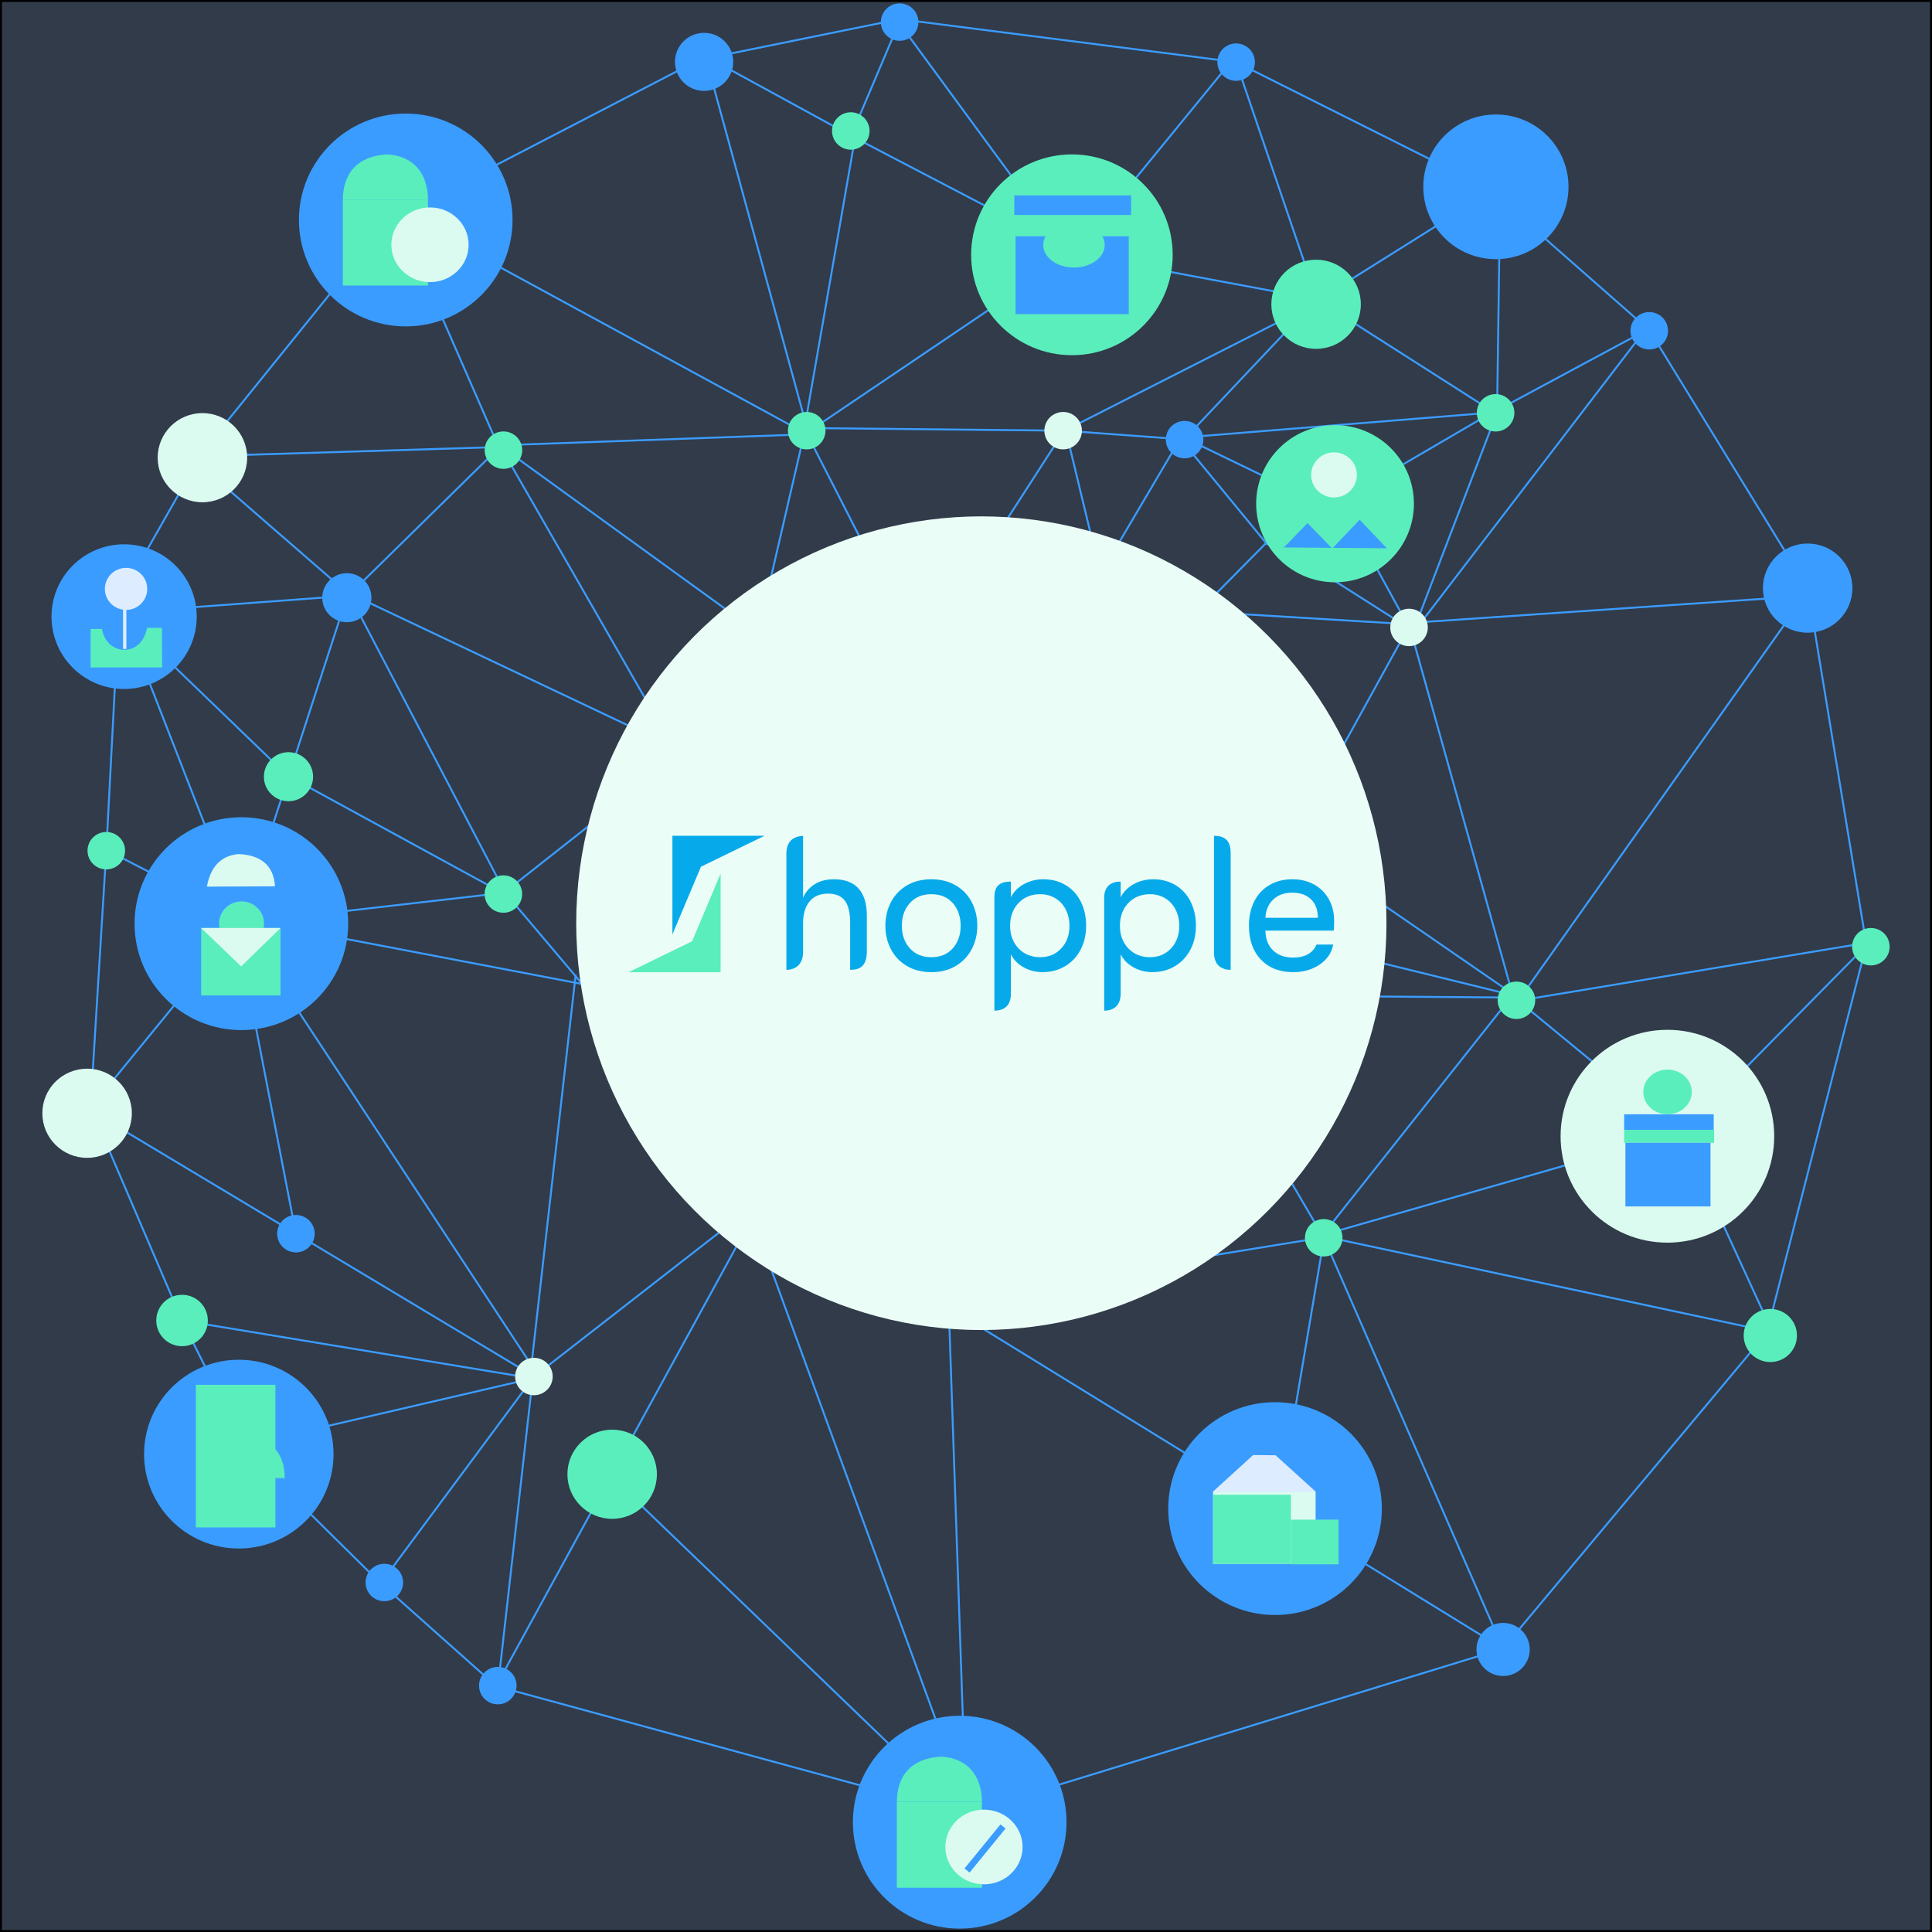<?xml version="1.0" encoding="UTF-8"?>
<!DOCTYPE svg PUBLIC "-//W3C//DTD SVG 1.1//EN" "http://www.w3.org/Graphics/SVG/1.1/DTD/svg11.dtd">
<!-- Creator: CorelDRAW 2018 (64-Bit Evaluation Version) -->
<svg xmlns="http://www.w3.org/2000/svg" xml:space="preserve" width="200.2mm" height="200.2mm" version="1.1" style="shape-rendering:geometricPrecision; text-rendering:geometricPrecision; image-rendering:optimizeQuality; fill-rule:evenodd; clip-rule:evenodd"
viewBox="0 0 10078.96 10078.96"
 xmlns:xlink="http://www.w3.org/1999/xlink">
 <rect x="0" y="0" width="10078.96" height="10078.96" fill="#808080" stroke="none"/>
 <defs>
  <style type="text/css">
   <![CDATA[
    .str2 {stroke:#3B9CFF;stroke-width:34.1;stroke-miterlimit:22.926}
    .str0 {stroke:black;stroke-width:10.07;stroke-miterlimit:22.926}
    .str1 {stroke:#3B9CFF;stroke-width:10.07;stroke-miterlimit:22.926}
    .fil1 {fill:none}
    .fil4 {fill:#5AEEBC}
    .fil9 {fill:#06AAEA}
    .fil2 {fill:#3B9CFF}
    .fil0 {fill:#313B4A}
    .fil5 {fill:#5AEEBC}
    .fil7 {fill:#ddedff}
    .fil3 {fill:#dcfbf0}
    .fil6 {fill:#ebfdf7}
    .fil8 {fill:#06AAEA;fill-rule:nonzero}
   ]]>
  </style>
 </defs>
 <g id="Layer_x0020_1">
  <rect class="fil0 str0" x="5.03" y="5.03" width="10068.89" height="10068.89"/>
  <polygon class="fil1 str1" points="3644.88,313.07 2030.9,1150.02 1062.95,2348.86 623.38,3121.44 554.55,4437.93 472.41,5774.41 949.71,6888.88 1213.9,7417.25 1595.75,7874.58 1977.6,8251.98 2588.11,8795.89 5030.16,9461.91 7840.75,8600.53 9217.18,6953.26 9736.68,4928.56 9430.3,3068.14 8604.43,1722.79 7760.81,981.29 6448.76,324.16 4692.69,99.93 "/>
  <polyline class="fil1 str1" points="2588.11,8795.89 3924.59,6351.61 4936.93,9122.23 5040.1,9458.86 4928.05,6191.78 4949.67,6821.94 7840.75,8600.53 6905.66,6457.35 6495.42,5756.63 "/>
  <line class="fil1 str1" x1="3325.18" y1="7834.59" x2="4635.01" y2= "9095.58" />
  <polyline class="fil1 str1" points="2600.62,8773.01 2779.05,7190.78 2015.35,8220.88 "/>
  <polyline class="fil1 str1" points="1631.28,7457.18 2779.05,7190.79 949.71,6888.88 "/>
  <line class="fil1 str1" x1="2732.44" y1="7148.59" x2="559" y2= "5845.42" />
  <line class="fil1 str1" x1="1489.21" y1="5172.75" x2="2772.4" y2= "7121.96" />
  <line class="fil1 str1" x1="1311.6" y1="5239.35" x2="1543.85" y2= "6435.92" />
  <line class="fil1 str1" x1="987.48" y1="5148.33" x2="543.47" y2= "5692.24" />
  <line class="fil1 str1" x1="3003.27" y1="5083.94" x2="2772.4" y2= "7121.96" />
  <line class="fil1 str1" x1="2821.24" y1="7154.13" x2="3833.58" y2= "6366.01" />
  <line class="fil1 str1" x1="1735.63" y1="4885.23" x2="3132.05" y2= "5151.64" />
  <line class="fil1 str1" x1="2656.95" y1="4683.21" x2="3080.98" y2= "5184.94" />
  <line class="fil1 str1" x1="3176.46" y1="4225.86" x2="2683.61" y2= "4614.37" />
  <line class="fil1 str1" x1="1731.2" y1="4760.9" x2="2599.24" y2= "4660.99" />
  <line class="fil1 str1" x1="1564.7" y1="4081.57" x2="2581.48" y2= "4636.59" />
  <line class="fil1 str1" x1="1839.99" y1="3135.84" x2="2599.25" y2= "4587.76" />
  <line class="fil1 str1" x1="1786.71" y1="3184.69" x2="1391.55" y2= "4401.28" />
  <line class="fil1 str1" x1="854.29" y1="3424.45" x2="1475.91" y2= "4023.86" />
  <line class="fil1 str1" x1="758.83" y1="3508.81" x2="1096.28" y2= "4374.63" />
  <line class="fil1 str1" x1="598.98" y1="4456.78" x2="840.97" y2= "4581.1" />
  <line class="fil1 str1" x1="958.63" y1="3171.37" x2="1766.73" y2= "3111.43" />
  <line class="fil1 str1" x1="1140.67" y1="2509.8" x2="1751.19" y2= "3040.39" />
  <line class="fil1 str1" x1="2585.93" y1="2352.18" x2="1835.55" y2= "3089.24" />
  <polyline class="fil1 str1" points="2286.23,1610.67 2601.47,2332.2 1231.7,2374.37 "/>
  <polyline class="fil1 str1" points="2663.63,2321.09 4211.01,2265.59 2488.25,1328.73 "/>
  <line class="fil1 str1" x1="2663.63" y1="2365.49" x2="3822.5" y2= "3204.67" />
  <line class="fil1 str1" x1="2648.09" y1="2394.35" x2="3418.45" y2= "3735.26" />
  <line class="fil1 str1" x1="1893.28" y1="3129.18" x2="3369.62" y2= "3828.5" />
  <line class="fil1 str1" x1="3713.73" y1="418.51" x2="4202.14" y2= "2203.44" />
  <line class="fil1 str1" x1="6215.26" y1="6567.18" x2="6892.81" y2= "6457.06" />
  <line class="fil1 str1" x1="6939.44" y1="6457.06" x2="9183.91" y2= "6936.59" />
  <line class="fil1 str1" x1="8979.67" y1="6368.26" x2="9228.43" y2= "6909.42" />
  <line class="fil1 str1" x1="6944.97" y1="6430.42" x2="8219.28" y2= "6064.11" />
  <line class="fil1 str1" x1="7866.29" y1="5222.72" x2="6920.54" y2= "6417.11" />
  <line class="fil1 str1" x1="7133.66" y1="5198.29" x2="7874.05" y2= "5203.85" />
  <line class="fil1 str1" x1="7171.39" y1="5015.14" x2="7864.06" y2= "5184.97" />
  <polyline class="fil1 str1" points="7365.64,3311.26 7889.59,5183.87 7190.27,4702.11 "/>
  <line class="fil1 str1" x1="9350.37" y1="3200.26" x2="7920.66" y2= "5220.51" />
  <line class="fil1 str1" x1="7299.04" y1="3253.54" x2="9314.85" y2= "3115.9" />
  <line class="fil1 str1" x1="7321.24" y1="3320.14" x2="6961.59" y2= "3972.84" />
  <line class="fil1 str1" x1="6344.42" y1="3195.82" x2="7299.04" y2= "3253.54" />
  <line class="fil1 str1" x1="6666.78" y1="2770.46" x2="6284.92" y2= "3156.75" />
  <line class="fil1 str1" x1="9714.46" y1="4954.1" x2="9112.83" y2= "5564.62" />
  <polyline class="fil1 str1" points="9696.71,4925.24 7920.66,5220.51 8322.49,5551.3 "/>
  <line class="fil1 str1" x1="8537.79" y1="1779.42" x2="7414.81" y2= "3245.64" />
  <line class="fil1 str1" x1="7796.3" y1="2187.91" x2="7365.64" y2= "3311.26" />
  <line class="fil1 str1" x1="6908.27" y1="2996.01" x2="7276.81" y2= "3230.23" />
  <line class="fil1 str1" x1="7156.92" y1="2919.42" x2="7320.1" y2= "3216.91" />
  <line class="fil1 str1" x1="7751.89" y1="2170.15" x2="7303.44" y2= "2432.11" />
  <line class="fil1 str1" x1="8540.01" y1="1748.34" x2="7858.45" y2= "2114.64" />
  <line class="fil1 str1" x1="6203.39" y1="2344.42" x2="6612.27" y2= "2841.76" />
  <line class="fil1 str1" x1="6216.71" y1="2302.24" x2="6629.64" y2= "2502.05" />
  <line class="fil1 str1" x1="6230.02" y1="2277.82" x2="7768.52" y2= "2153.5" />
  <line class="fil1 str1" x1="6147.88" y1="2304.46" x2="5819.31" y2= "2861.69" />
  <line class="fil1 str1" x1="5575.11" y1="2308.9" x2="5714.97" y2= "2888.34" />
  <line class="fil1 str1" x1="5512.94" y1="2306.68" x2="5226.56" y2= "2750.69" />
  <polyline class="fil1 str1" points="4245.29,2233.42 5546.24,2246.74 5603.96,2264.5 "/>
  <line class="fil1 str1" x1="5627.26" y1="2252.29" x2="6127.89" y2= "2288.92" />
  <line class="fil1 str1" x1="5615.06" y1="2215.66" x2="6720.65" y2= "1653.99" />
  <line class="fil1 str1" x1="6214.47" y1="2253.4" x2="6776.15" y2= "1658.43" />
  <line class="fil1 str1" x1="7559.81" y1="1136.71" x2="7018.12" y2= "1476.38" />
  <line class="fil1 str1" x1="6045.72" y1="1407.56" x2="6676.22" y2= "1525.23" />
  <line class="fil1 str1" x1="6448.76" y1="324.16" x2="6836.06" y2= "1460.84" />
  <line class="fil1 str1" x1="6405.37" y1="341.94" x2="5908.08" y2= "950.24" />
  <line class="fil1 str1" x1="4713.69" y1="151.01" x2="5313.11" y2= "967.99" />
  <polyline class="fil1 str1" points="4202.14,2203.44 4460.6,719.34 5166.58,1087.87 "/>
  <line class="fil1 str1" x1="3736.87" y1="324.17" x2="4460.6" y2= "719.34" />
  <line class="fil1 str1" x1="4678.16" y1="146.56" x2="4467.26" y2= "643.86" />
  <line class="fil1 str1" x1="4245.29" y1="2233.42" x2="5224.3" y2= "1571.83" />
  <line class="fil1 str1" x1="7821.73" y1="1318.75" x2="7810.64" y2= "2100.21" />
  <line class="fil1 str1" x1="7042.5" y1="1671.74" x2="7735.15" y2= "2113.53" />
  <line class="fil1 str1" x1="4191.93" y1="2277.81" x2="3998.78" y2= "3112.55" />
  <line class="fil1 str1" x1="4211.01" y1="2265.59" x2="4542.7" y2= "2914.97" />
  <ellipse class="fil2" cx="5006.68" cy="9506.15" rx="557.23" ry="555.18"/>
  <ellipse class="fil2" cx="2116.68" cy="1147.59" rx="557.23" ry="555.18"/>
  <ellipse class="fil2" cx="6651.71" cy="7870.1" rx="557.23" ry="555.18"/>
  <ellipse class="fil3" cx="8698.58" cy="5927.56" rx="557.23" ry="555.18"/>
  <ellipse class="fil2" cx="1259.18" cy="4818.64" rx="557.23" ry="555.18"/>
  <ellipse class="fil4" cx="5592.03" cy="1329.3" rx="525.72" ry="523.77"/>
  <ellipse class="fil2" cx="1245.82" cy="7585.96" rx="494.2" ry="492.37"/>
  <ellipse class="fil5" cx="3193.57" cy="7690.97" rx="233.44" ry="232.58"/>
  <ellipse class="fil5" cx="6865.87" cy="1587.37" rx="233.44" ry="232.58"/>
  <ellipse class="fil2" cx="8603.9" cy="1725.53" rx="97.95" ry="97.59"/>
  <ellipse class="fil2" cx="6179.86" cy="2293.37" rx="97.95" ry="97.59"/>
  <ellipse class="fil3" cx="5546.24" cy="2246.74" rx="97.95" ry="97.59"/>
  <ellipse class="fil5" cx="4208.44" cy="2246.76" rx="97.95" ry="97.59"/>
  <ellipse class="fil5" cx="2626.37" cy="2348.31" rx="97.95" ry="97.59"/>
  <ellipse class="fil5" cx="2626.07" cy="4664.11" rx="97.95" ry="97.59"/>
  <ellipse class="fil5" cx="554.55" cy="4437.93" rx="97.95" ry="97.59"/>
  <ellipse class="fil3" cx="2785.36" cy="7181.1" rx="97.95" ry="97.59"/>
  <ellipse class="fil2" cx="1543.85" cy="6435.92" rx="97.95" ry="97.59"/>
  <ellipse class="fil5" cx="949.71" cy="6888.88" rx="134.55" ry="134.05"/>
  <ellipse class="fil2" cx="2005.02" cy="8255.61" rx="97.95" ry="97.59"/>
  <ellipse class="fil2" cx="2596.99" cy="8793.67" rx="97.95" ry="97.59"/>
  <ellipse class="fil2" cx="4693.29" cy="115.23" rx="97.95" ry="97.59"/>
  <ellipse class="fil2" cx="6448.76" cy="324.16" rx="97.95" ry="97.59"/>
  <ellipse class="fil2" cx="3673.16" cy="322.8" rx="152" ry="151.44"/>
  <ellipse class="fil5" cx="4438.53" cy="683.28" rx="97.95" ry="97.59"/>
  <ellipse class="fil5" cx="9760.09" cy="4938.82" rx="97.95" ry="97.59"/>
  <ellipse class="fil4" cx="7911.03" cy="5218.37" rx="97.95" ry="97.59"/>
  <ellipse class="fil3" cx="7350.76" cy="3273.22" rx="97.95" ry="97.59"/>
  <ellipse class="fil4" cx="7802.29" cy="2153.46" rx="97.95" ry="97.59"/>
  <ellipse class="fil2" cx="7841.46" cy="8604.97" rx="138.99" ry="138.48"/>
  <ellipse class="fil4" cx="9235.49" cy="6967.13" rx="138.99" ry="138.48"/>
  <ellipse class="fil2" cx="1809.54" cy="3118.16" rx="128.36" ry="127.89"/>
  <ellipse class="fil4" cx="1505.02" cy="4051.94" rx="128.36" ry="127.89"/>
  <ellipse class="fil2" cx="7803.85" cy="974.64" rx="378.8" ry="377.4"/>
  <ellipse class="fil2" cx="647.49" cy="3216.89" rx="378.8" ry="377.4"/>
  <ellipse class="fil5" cx="6964.71" cy="2627.76" rx="411.5" ry="409.98"/>
  <ellipse class="fil2" cx="9430.3" cy="3068.14" rx="233.44" ry="232.58"/>
  <ellipse class="fil3" cx="454.35" cy="5807.7" rx="233.44" ry="232.58"/>
  <ellipse class="fil3" cx="1055.98" cy="2387.69" rx="233.44" ry="232.58"/>
  <ellipse class="fil6" cx="5119.51" cy="4816.2" rx="2113.49" ry="2122.37"/>
  <g id="_2807515316528">
   <path class="fil5" d="M4909.56 9164.26c-154.92,8.08 -229.7,97.76 -230.89,235.33l444.02 0c-1.03,-138.24 -77.22,-228.44 -213.13,-235.33z"/>
   <rect class="fil4" x="4678.67" y="9399.59" width="444.02" height="448.45"/>
   <ellipse class="fil3" cx="5133.22" cy="9635.47" rx="201.47" ry="194.81"/>
   <line class="fil1 str2" x1="5232.57" y1="9528.35" x2="5044.98" y2= "9758.13" />
  </g>
  <g id="_2807515318736">
   <path class="fil5" d="M2019.56 805.7c-154.92,8.08 -229.7,97.76 -230.89,235.33l444.02 0c-1.03,-138.24 -77.22,-228.44 -213.13,-235.33z"/>
   <rect class="fil4" x="1788.67" y="1041.02" width="444.02" height="448.45"/>
   <ellipse class="fil3" cx="2243.22" cy="1276.91" rx="201.47" ry="194.81"/>
   <line class="fil1" x1="2342.57" y1="1169.79" x2="2154.98" y2= "1399.57" />
  </g>
  <line class="fil1 str1" x1="6901.67" y1="6492.74" x2="6741.83" y2= "7438.48" />
  <polygon class="fil2" points="6966.56,2578.52 6697.93,2856.01 7235.19,2860.47 "/>
  <polygon class="fil4" points="6949.91,2861.58 6681.29,2584.08 7218.54,2579.63 "/>
  <ellipse class="fil3" cx="6959.35" cy="2477.5" rx="119.33" ry="117.66"/>
  <rect class="fil2" x="8472.84" y="5813.14" width="467.32" height="81.03"/>
  <rect class="fil5" x="8472.84" y="5894.17" width="469.54" height="67.71"/>
  <rect class="fil3" x="6328.25" y="7781.21" width="535.03" height="377.41"/>
  <rect class="fil2" x="8479.5" y="5961.88" width="444.01" height="331.89"/>
  <ellipse class="fil5" cx="8699.28" cy="5696.57" rx="126.54" ry="116.56"/>
  <rect class="fil5" x="6328.25" y="7797.85" width="406.27" height="360.76"/>
  <rect class="fil4" x="6734.51" y="7927.73" width="248.65" height="233.11"/>
  <polygon class="fil7" points="6537.47,7590.83 6328.25,7781.21 6863.28,7781.21 6654.59,7591.95 "/>
  <rect class="fil4" x="1021.7" y="7224.5" width="415.15" height="743.72"/>
  <path class="fil5" d="M1297.54 7889.97l-217.57 -0.55 -1.67 -218.12c144.05,9.25 218.76,80.67 219.23,218.68z"/>
  <path class="fil5" d="M1485.4 7711.24l-217.57 -0.55 -1.67 -218.12c144.05,9.25 218.76,80.67 219.23,218.68z"/>
  <rect class="fil5" x="1049.44" y="4841.26" width="414.04" height="351.88"/>
  <ellipse class="fil5" cx="1260.06" cy="4817.96" rx="117.38" ry="115.44"/>
  <polygon class="fil3" points="1463.49,4841.26 1049.44,4841.26 1258.13,5041.63 "/>
  <path class="fil3" d="M1243.69 4455.54c-91.38,8.79 -145.43,66.33 -164.28,169.83l355.21 -1.66c-7.52,-115.66 -80.9,-163.51 -190.93,-168.17z"/>
  <ellipse class="fil7" cx="657.6" cy="3072.19" rx="110.45" ry="109.62"/>
  <rect class="fil7" x="641.91" y="3180.71" width="17.35" height="204.79"/>
  <path class="fil5" d="M472.78 3281.15l0 200.92 372.97 0 -1.11 -206.47 -77.7 0c-28.23,156.74 -210.48,147.1 -235.33,5.55l-58.83 0z"/>
  <rect class="fil2" x="5291.4" y="1019.48" width="609.41" height="102.12"/>
  <rect class="fil2" x="5298.04" y="1232.61" width="590.54" height="406.27"/>
  <ellipse class="fil5" cx="5602.75" cy="1278.12" rx="160.4" ry="117.67"/>
  <g id="_2807515300688">
   <path class="fil8" d="M4350.26 4587.02c56.61,0 99.4,15.98 128.36,47.95 28.97,31.96 43.46,78.92 43.46,140.85l0 196.98c-3.84,67.13 -35.16,86.77 -86.91,86.72l0 -245.74c0,-51.95 -9.16,-90.24 -27.47,-114.88 -18.32,-24.64 -47.79,-36.96 -88.41,-36.96 -41.96,0 -74.09,13.82 -96.4,41.46 -22.31,27.64 -33.46,65.1 -33.46,112.38l0 157.23c-2.15,57.6 -39.65,86.57 -86.91,86.52l0 -612.18c2.4,-57.76 34.4,-83.51 86.91,-87.09l0 323.66c12.65,-29.97 32.79,-53.61 60.43,-70.92 27.64,-17.32 61.1,-25.97 100.4,-25.97z"/>
   <path class="fil8" d="M4858.71 5071.51c-48.62,0 -91.07,-10.66 -127.37,-31.97 -36.29,-21.31 -64.1,-50.45 -83.41,-87.41 -19.32,-36.96 -28.97,-77.75 -28.97,-122.37 0,-45.28 9.66,-86.42 28.97,-123.37 19.31,-36.96 47.12,-66.1 83.41,-87.41 36.29,-21.31 78.75,-31.96 127.37,-31.96 48.62,0 91.08,10.65 127.37,31.96 36.29,21.31 64.1,50.45 83.41,87.41 19.31,36.96 28.97,78.09 28.97,123.37 0,44.62 -9.82,85.41 -29.47,122.37 -19.64,36.96 -47.45,66.1 -83.42,87.41 -35.96,21.31 -78.25,31.97 -126.87,31.97zm0 -77.92c47.29,0 84.58,-15.48 111.89,-46.45 27.31,-30.97 40.96,-70.09 40.96,-117.37 0,-47.95 -13.65,-87.41 -40.96,-118.38 -27.3,-30.97 -64.6,-46.45 -111.89,-46.45 -47.28,0 -84.74,15.48 -112.38,46.45 -27.63,30.97 -41.46,70.43 -41.46,118.38 0,47.28 13.82,86.41 41.46,117.37 27.64,30.97 65.1,46.45 112.38,46.45z"/>
   <path class="fil8" d="M5443.43 4587.02c43.29,0 81.92,10.15 115.88,30.47 33.96,20.31 60.27,48.94 78.91,85.91 18.65,36.96 27.97,79.08 27.97,126.37 0,46.61 -9.66,88.24 -28.97,124.86 -19.32,36.63 -46.29,65.27 -80.92,85.91 -34.63,20.65 -73.92,30.97 -117.88,30.97 -35.29,0 -67.92,-8.33 -97.89,-24.97 -29.97,-16.65 -52.28,-39.3 -66.93,-67.93l0 207.35c-0.61,60.81 -35.19,86.14 -85.91,86.34l0 -593.51c0.16,-61.53 33.75,-79.57 85.91,-79.79l0 81.92c14.66,-28.64 37.3,-51.45 67.93,-68.43 30.63,-16.98 64.6,-25.47 101.89,-25.47zm-16.98 406.57c44.63,0 81.25,-15.32 109.89,-45.95 28.64,-30.63 42.95,-69.92 42.95,-117.87 0,-31.3 -6.49,-59.61 -19.48,-84.91 -12.98,-25.31 -31.13,-44.96 -54.44,-58.94 -23.31,-13.99 -49.61,-20.98 -78.92,-20.98 -45.95,0 -83.58,15.31 -112.88,45.95 -29.31,30.63 -43.96,70.26 -43.96,118.88 0,47.95 14.65,87.24 43.96,117.87 29.3,30.63 66.93,45.95 112.88,45.95z"/>
   <path class="fil8" d="M6016.25 4587.02c43.29,0 81.92,10.15 115.88,30.47 33.96,20.31 60.27,48.94 78.92,85.91 18.65,36.96 27.97,79.08 27.97,126.37 0,46.61 -9.66,88.24 -28.97,124.86 -19.31,36.63 -46.29,65.27 -80.92,85.91 -34.63,20.65 -73.92,30.97 -117.87,30.97 -35.3,0 -67.93,-8.33 -97.9,-24.97 -29.97,-16.65 -52.28,-39.3 -66.93,-67.93l0 207.11c-1.19,61.06 -36.73,86.67 -85.91,86.58l0 -593.76c1.66,-58.09 39.71,-79.55 85.91,-79.53l0 81.92c14.65,-28.64 37.3,-51.45 67.93,-68.43 30.63,-16.98 64.6,-25.47 101.89,-25.47zm-16.98 406.57c44.62,0 81.25,-15.32 109.89,-45.95 28.63,-30.63 42.95,-69.92 42.95,-117.87 0,-31.3 -6.49,-59.61 -19.48,-84.91 -12.98,-25.31 -31.13,-44.96 -54.44,-58.94 -23.31,-13.99 -49.61,-20.98 -78.91,-20.98 -45.95,0 -83.58,15.31 -112.88,45.95 -29.3,30.63 -43.96,70.26 -43.96,118.88 0,47.95 14.66,87.24 43.96,117.87 29.3,30.63 66.93,45.95 112.88,45.95z"/>
   <path class="fil8" d="M6333.32 4360.25c52.32,0.1 86.06,21 86.9,87.23l0 612.04c-48.91,0.05 -85.9,-26.55 -86.9,-86.62l0 -612.65z"/>
   <path class="fil8" d="M6960.07 4803.79c0,19.98 -0.67,36.96 -2,50.94l-356.63 0c0.67,43.96 13.99,78.42 39.96,103.39 25.97,24.98 60.93,37.46 104.89,37.46 30.63,0 56.28,-5.83 76.92,-17.48 20.64,-11.66 35.63,-28.47 44.95,-50.45l86.91 0c-6.35,33.87 -22.38,62.69 -48.07,86.47 -0.06,0.05 -0.11,0.11 -0.17,0.16 -6.59,6.08 -13.82,11.84 -21.69,17.26 -38.62,26.64 -84.91,39.96 -138.85,39.96 -70.59,0 -126.7,-21.81 -168.32,-65.43 -41.63,-43.62 -62.44,-102.72 -62.44,-177.31 0,-47.95 9.33,-90.24 27.97,-126.87 18.65,-36.63 45.12,-64.93 79.42,-84.91 34.29,-19.98 74.09,-29.97 119.38,-29.97 42.62,0 80.42,9.15 113.38,27.47 32.97,18.32 58.61,43.96 76.92,76.92 18.32,32.97 27.47,70.43 27.47,112.38zm-84.91 -15.98c0,-40.62 -11.82,-72.59 -35.46,-95.9 -23.65,-23.31 -56.44,-34.96 -98.4,-34.96 -41.29,0 -74.42,11.99 -99.4,35.96 -24.98,23.98 -38.46,55.61 -40.46,94.9l273.72 0z"/>
   <g>
    <polygon class="fil9" points="3988.31,4360.1 3507.9,4360.1 3507.84,4874.96 3656.69,4521.66 "/>
    <polygon class="fil5" points="3278.95,5072 3759.36,5072 3759.42,4557.13 3610.57,4910.44 "/>
   </g>
  </g>
  <ellipse class="fil5" cx="6905.66" cy="6457.35" rx="97.95" ry="97.59"/>
 </g>
</svg>
